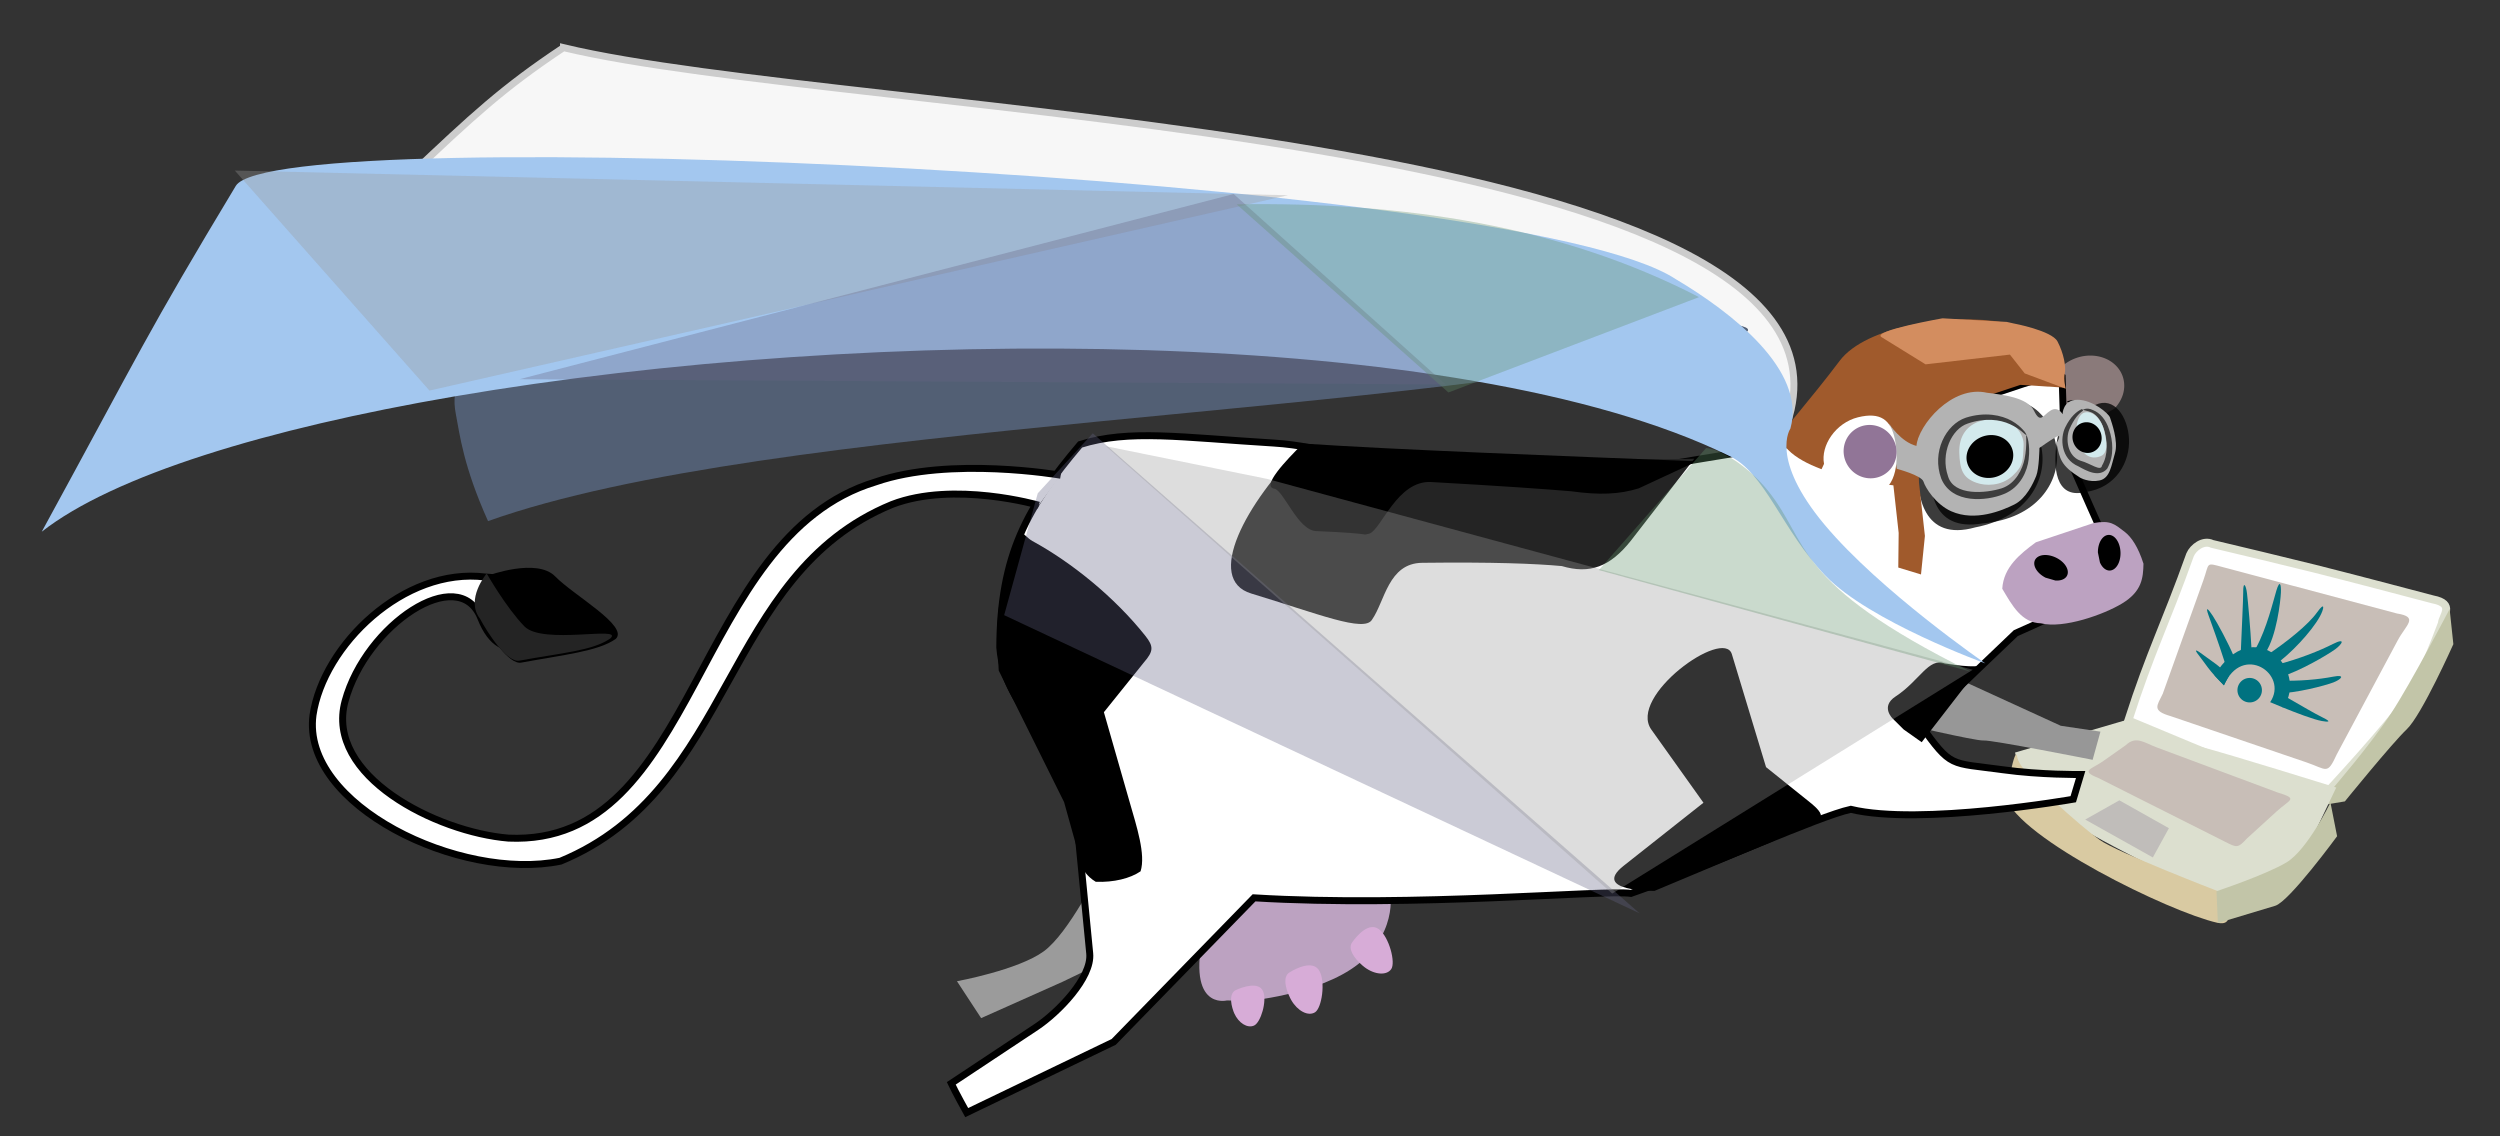 <?xml version="1.0" encoding="UTF-8" standalone="no"?>
<!-- Created with Inkscape (http://www.inkscape.org/) -->

<svg
   xmlns:dc="http://purl.org/dc/elements/1.1/"
   xmlns:cc="http://creativecommons.org/ns#"
   xmlns:rdf="http://www.w3.org/1999/02/22-rdf-syntax-ns#"
   xmlns:svg="http://www.w3.org/2000/svg"
   xmlns="http://www.w3.org/2000/svg"
   xmlns:sodipodi="http://sodipodi.sourceforge.net/DTD/sodipodi-0.dtd"
   xmlns:inkscape="http://www.inkscape.org/namespaces/inkscape"
   width="220"
   height="100"
   viewBox="0 0 58.208 26.458"
   version="1.1"
   id="svg13625"
   inkscape:version="0.92.1 r15371"
   sodipodi:docname="vaca4.svg">
  <rect x="0" y="0" width="58.208" height="26.458" fill="#333333" stroke="none"/>
  <defs
     id="defs13619">
    <clipPath
       clipPathUnits="userSpaceOnUse"
       id="clipPath9406-5-9-1-5-3-8-6-4">
      <rect
         style="opacity:0.733;fill:#ffdd55;fill-opacity:1;stroke:none;stroke-width:0.5;stroke-miterlimit:4;stroke-dasharray:none;stroke-opacity:1"
         id="rect9408-2-0-59-4-6-7-1-03"
         width="477.414"
         height="539.932"
         x="573.776"
         y="244.16" />
    </clipPath>
    <clipPath
       clipPathUnits="userSpaceOnUse"
       id="clipPath9406-5-9-1-5-3-8-6-1-2-4-4-7">
      <rect
         style="opacity:0.733;fill:#ffdd55;fill-opacity:1;stroke:none;stroke-width:0.5;stroke-miterlimit:4;stroke-dasharray:none;stroke-opacity:1"
         id="rect9408-2-0-59-4-6-7-1-0-9-4-9-5"
         width="477.414"
         height="539.932"
         x="573.776"
         y="244.16" />
    </clipPath>
    <inkscape:path-effect
       effect="skeletal"
       id="path-effect11088-4-9-8-1-6-5-2-4-9-4"
       is_visible="true"
       pattern="m 305.888,1474.696 c 0,-2.76 2.24,-5 5,-5 2.76,0 5,2.24 5,5 0,2.76 -2.24,5 -5,5 -2.76,0 -5,-2.24 -5,-5 z"
       copytype="single_stretched"
       prop_scale="0.017"
       scale_y_rel="false"
       spacing="0"
       normal_offset="0"
       tang_offset="0"
       prop_units="false"
       vertical_pattern="false"
       fuse_tolerance="0" />
    <inkscape:path-effect
       effect="skeletal"
       id="path-effect11096-1-0-9-9-5-6-6-1-3-5"
       is_visible="true"
       pattern="m 305.888,1474.696 c 0,-2.76 2.24,-5 5,-5 2.76,0 5,2.24 5,5 0,2.76 -2.24,5 -5,5 -2.76,0 -5,-2.24 -5,-5 z"
       copytype="single_stretched"
       prop_scale="0.014"
       scale_y_rel="false"
       spacing="0"
       normal_offset="0"
       tang_offset="0"
       prop_units="false"
       vertical_pattern="false"
       fuse_tolerance="0" />
  </defs>
  <sodipodi:namedview
     id="base"
     pagecolor="#ffffff"
     bordercolor="#666666"
     borderopacity="1.0"
     inkscape:pageopacity="0.0"
     inkscape:pageshadow="2"
     inkscape:zoom="2.7599398"
     inkscape:cx="108.57143"
     inkscape:cy="45.714286"
     inkscape:document-units="mm"
     inkscape:current-layer="layer1"
     showgrid="false"
     units="px"
     inkscape:window-width="1918"
     inkscape:window-height="1023"
     inkscape:window-x="0"
     inkscape:window-y="26"
     inkscape:window-maximized="1" />
  <g
     inkscape:label="Capa 1"
     inkscape:groupmode="layer"
     id="layer1"
     transform="translate(0,-270.542)">
    <g
       transform="translate(26.269,477.204)"
       id="g12777"
       inkscape:export-xdpi="94"
       inkscape:export-ydpi="94">
      <g
         transform="translate(198.377,-179.14)"
         id="g5181">
        <path
           style="fill:#ffffff;fill-opacity:1;stroke:#dcdfcf;stroke-width:0.186;stroke-miterlimit:4;stroke-dasharray:none;stroke-opacity:1"
           d="m -167.79,-13.009 c -0.189,0.507 -0.511,1.31 -0.792,1.732 -0.432,0.646 -1.894,2.216 -1.894,2.216 l -1.971,-0.584 -2.645,-1.103 c 0.517,-1.609 0.865,-2.25 1.438,-3.857 0.072,-0.17 0.312,-0.352 0.514,-0.253 0.593,0.141 1.717,0.409 2.372,0.573 0.774,0.194 2.114,0.547 2.765,0.719 0.534,0.102 0.223,0.389 0.212,0.556 z"
           id="path9212-8-8-0-0-0-7-8-0-3"
           inkscape:connector-curvature="0"
           sodipodi:nodetypes="cscccccscc" />
        <path
           style="fill:#c2c5a8;fill-rule:evenodd;stroke:none;stroke-width:0.086"
           d="m -167.611,-13.343 0.087,0.819 c 0,0 -0.735,1.649 -1.084,1.981 -0.349,0.332 -1.442,1.68 -1.442,1.68 l -0.9,0.149 -0.174,-0.653 0.81,0.181 c 0,0 0.859,-0.994 1.334,-1.717 0.475,-0.723 1.369,-2.439 1.369,-2.439 z"
           id="path9224-1-34-0-1-3-4-9-8-7"
           inkscape:connector-curvature="0"
           sodipodi:nodetypes="ccsccccsc" />
        <path
           style="fill:#dcdfcf;fill-opacity:1;fill-rule:evenodd;stroke:none;stroke-width:0.086"
           d="m -170.251,-9.186 c 0,0 -2.531,-0.788 -3.144,-0.946 -0.614,-0.158 -1.663,-0.65 -1.663,-0.65 l -2.672,0.782 c 0,0 0.199,0.932 1.368,1.661 0.969,0.604 3.343,1.732 3.343,1.732 l 1.986,-0.938 z"
           id="path9208-6-39-2-3-4-9-2-1-8"
           inkscape:connector-curvature="0"
           sodipodi:nodetypes="csccsccc" />
        <path
           style="fill:#d9caa2;fill-opacity:1;fill-rule:evenodd;stroke:none;stroke-width:0.086"
           d="m -173.014,-6.776 c 0,0 -2.34,-0.902 -2.743,-1.189 -0.404,-0.287 -1.869,-1.551 -1.919,-1.923 -0.049,-0.372 -0.27,0.926 -0.27,0.926 0.298,0.956 3.807,2.671 4.922,2.924 0.44,0.1 0.258,-0.421 0.01,-0.738 z"
           id="path9200-1-5-4-3-0-9-8-9-8"
           inkscape:connector-curvature="0"
           sodipodi:nodetypes="csccsc" />
        <path
           style="fill:#c2c5a8;fill-opacity:1;fill-rule:evenodd;stroke:none;stroke-width:0.086"
           d="m -170.386,-8.839 0.155,0.787 c 0,0 -1.113,1.521 -1.44,1.619 l -1.336,0.402 -0.032,-0.741 c 0,0 1.136,-0.377 1.627,-0.669 0.491,-0.292 1.026,-1.397 1.026,-1.397 z"
           id="path9196-8-9-4-8-4-0-8-9-6"
           inkscape:connector-curvature="0"
           sodipodi:nodetypes="ccsccsc" />
        <path
           style="fill:#c8beb7;fill-opacity:1;stroke:none;stroke-width:0.086"
           d="m -174.292,-11.364 0.946,-2.643 c 0.148,-0.415 0.044,-0.421 0.451,-0.312 l 4.058,1.081 c 0.514,0.082 0.214,0.259 0.018,0.625 l -1.419,2.654 c -0.226,0.49 -0.223,0.352 -0.708,0.187 l -3.16,-1.076 c -0.44,-0.128 -0.322,-0.236 -0.187,-0.516 z"
           id="path5745-5-6-2-3-0-9-8-7-0"
           inkscape:connector-curvature="0"
           sodipodi:nodetypes="ccccccccc" />
        <g
           transform="matrix(0.773,0.027,-0.027,0.773,-173.517,-14.245)"
           style="fill:#007280;fill-opacity:1;fill-rule:evenodd"
           id="g9577-36-7-2-17-6-9-6-8-4">
          <path
             sodipodi:nodetypes="ccccc"
             style="fill:#007280;fill-opacity:1"
             inkscape:connector-curvature="0"
             d="M 0.671,3.147 0.963,3.437 C 1.464,2.129 2.914,3.023 2.371,3.891 L 2.767,4.04 C 3.532,2.853 1.74,1.209 0.671,3.147 Z"
             class="fil0"
             id="_121731384-65-1-9-9-2-0-8-2-6" />
          <path
             sodipodi:nodetypes="zsccz"
             style="fill:#007280;fill-opacity:1"
             inkscape:connector-curvature="0"
             d="M 0.178,2.559 C -0.013,2.337 0.117,2.402 0.316,2.544 0.514,2.687 0.814,2.843 1.102,3.146 L 0.96,3.427 C 0.5,3.016 0.368,2.78 0.178,2.559 Z"
             class="fil0"
             id="_121328256-8-71-6-3-2-3-3-5-7" />
          <path
             sodipodi:open="true"
             sodipodi:end="6.1852847"
             sodipodi:start="6.2071318"
             transform="matrix(0.138,0,0,0.138,0.199,1.792)"
             d="m 13.845,12.551 a 2.669,2.669 0 0 1 -2.444,2.863 2.669,2.669 0 0 1 -2.877,-2.429 2.669,2.669 0 0 1 2.413,-2.89 2.669,2.669 0 0 1 2.903,2.397"
             sodipodi:ry="2.6694496"
             sodipodi:rx="2.6694496"
             sodipodi:cy="12.753372"
             sodipodi:cx="11.182829"
             id="path3582-1-6-8-8-7-4-8-3-6"
             style="fill:#007280;fill-opacity:1;stroke:none"
             sodipodi:type="arc" />
          <path
             sodipodi:nodetypes="zsccz"
             style="fill:#007280;fill-opacity:1;fill-rule:evenodd"
             inkscape:connector-curvature="0"
             d="M 0.425,1.342 C 0.309,1.052 0.41,1.151 0.553,1.353 0.696,1.555 1.053,2.161 1.236,2.564 L 0.967,2.75 C 0.748,2.142 0.541,1.632 0.425,1.342 Z"
             class="fil0"
             id="_121328256-7-5-4-3-2-2-8-3-4-0" />
          <path
             sodipodi:nodetypes="zsccz"
             style="fill:#007280;fill-opacity:1;fill-rule:evenodd"
             inkscape:connector-curvature="0"
             d="M 1.443,0.582 C 1.434,0.27 1.521,0.393 1.559,0.637 1.601,0.904 1.705,1.741 1.751,2.282 l -0.316,0.083 c 0.003,-0.647 0.018,-1.47 0.009,-1.782 z"
             class="fil0"
             id="_121328256-7-9-8-05-1-8-7-2-3-9-9" />
          <path
             sodipodi:nodetypes="zsccz"
             style="fill:#007280;fill-opacity:1;fill-rule:evenodd"
             inkscape:connector-curvature="0"
             d="M 2.442,0.522 C 2.529,0.198 2.581,0.32 2.579,0.583 2.577,0.847 2.493,1.898 2.18,2.401 L 1.887,2.278 c 0.308,-0.614 0.469,-1.432 0.555,-1.756 z"
             class="fil0"
             id="_121328256-7-4-7-9-9-0-51-7-3-0-7" />
          <path
             sodipodi:nodetypes="zsccz"
             style="fill:#007280;fill-opacity:1;fill-rule:evenodd"
             inkscape:connector-curvature="0"
             d="M 3.684,1.145 C 3.931,0.772 3.895,1.029 3.775,1.264 3.537,1.732 2.926,2.428 2.467,2.771 L 2.24,2.469 C 2.812,2.058 3.437,1.519 3.684,1.145 Z"
             class="fil0"
             id="_121328256-7-4-9-9-9-4-3-9-9-8-2-5" />
          <path
             sodipodi:nodetypes="zsccz"
             style="fill:#007280;fill-opacity:1;fill-rule:evenodd"
             inkscape:connector-curvature="0"
             d="m 4.227,3.06 c 0.409,-0.094 0.252,0.075 0.024,0.171 C 4.006,3.334 3.127,3.601 2.572,3.617 l 0.006,-0.383 c 0.653,-5.32e-4 1.239,-0.08 1.649,-0.174 z"
             class="fil0"
             id="_121328256-7-4-9-1-9-7-4-0-00-0-0-0-9" />
          <path
             sodipodi:nodetypes="zsccz"
             style="fill:#007280;fill-opacity:1;fill-rule:evenodd"
             inkscape:connector-curvature="0"
             d="M 3.97,4.298 C 4.263,4.43 4.132,4.429 3.949,4.404 3.704,4.371 3.154,4.182 2.753,4.035 L 2.859,3.725 C 3.416,4.017 3.677,4.165 3.97,4.298 Z"
             class="fil0"
             id="_121328256-9-5-90-3-1-6-6-4-1-7" />
          <path
             inkscape:transform-center-x="-0.069049672"
             inkscape:transform-center-y="0.95298244"
             sodipodi:nodetypes="zsccz"
             style="fill:#007280;fill-opacity:1;fill-rule:evenodd"
             inkscape:connector-curvature="0"
             d="M 4.196,2.076 C 4.591,1.86 4.478,2.07 4.271,2.232 4.048,2.407 3.22,2.935 2.652,3.122 L 2.548,2.753 C 3.221,2.55 3.802,2.293 4.196,2.076 Z"
             class="fil0"
             id="_121328256-7-4-9-1-7-5-7-8-8-2-6-7-9-8" />
        </g>
        <path
           style="fill:#c8beb7;fill-opacity:1;stroke:none;stroke-width:0.086"
           d="m -175.668,-9.808 0.517,-0.364 c 0.237,-0.228 0.436,-0.054 0.715,0.05 l 2.816,1.05 c 0.496,0.152 0.298,0.153 -0.021,0.444 l -0.692,0.631 c -0.21,0.23 -0.239,0.208 -0.499,0.077 l -2.966,-1.492 c -0.427,-0.169 -0.148,-0.199 0.131,-0.395 z"
           id="path5747-9-3-1-8-0-8-6-6-5"
           inkscape:connector-curvature="0"
           sodipodi:nodetypes="ccccccccc" />
        <path
           style="fill:#c0bdba;fill-opacity:1;stroke:none;stroke-width:0.086"
           d="m -176.096,-8.44 0.795,-0.448 1.154,0.649 -0.374,0.681 z"
           id="path5747-0-7-9-8-0-24-5-8-2-3"
           inkscape:connector-curvature="0"
           sodipodi:nodetypes="ccccc" />
        <g
           id="g6434-0-6-7-9-0-9-1-3"
           transform="matrix(0.086,0.007,-0.007,0.086,-324.592,-84.947)">
          <path
             inkscape:connector-curvature="0"
             style="fill:#bca2c1;fill-opacity:1;fill-rule:evenodd;stroke:none"
             id="path4273-3-6-2-6-7-9-9-0-2-8"
             d="m 1598.532,770.621 c -0.14,4.318 2.826,6.143 2.826,6.143 0,0 4.149,9.788 -4.544,20.167 -8.693,10.38 -29.994,14.156 -29.994,14.156 l -6.5,0.51 c 0,0 -11.48,3.871 -7.263,-20.406 4.217,-24.277 26.728,-28.957 26.728,-28.957" />
          <path
             inkscape:connector-curvature="0"
             style="fill:#d7acd7;fill-opacity:1;stroke:none"
             id="path4019-91-4-4-6-9-7-6-0-3"
             d="m 1596.66,799.611 c 2.9,1.847 6.139,1.823 7.235,-0.054 1.095,-1.877 -1.272,-8.604 -4.172,-10.452 -2.9,-1.847 -5.853,2.285 -6.949,4.162 -1.021,1.75 0.796,4.122 3.388,6.005" />
          <path
             inkscape:connector-curvature="0"
             style="fill:#d7acd7;fill-opacity:1;stroke:none"
             id="path4019-9-4-3-4-0-5-6-8-7-7"
             d="m 1577.667,810.052 c 1.944,2.836 4.933,4.084 6.677,2.787 1.744,-1.297 2.203,-8.414 0.26,-11.251 -1.944,-2.836 -6.281,-0.193 -8.024,1.104 -1.625,1.209 -0.884,4.104 0.763,6.853" />
          <path
             inkscape:connector-curvature="0"
             style="fill:#d7acd7;fill-opacity:1;stroke:none"
             id="path4019-9-8-9-4-2-4-0-0-7-3-9"
             d="m 1562.633,814.864 c 1.38,2.542 3.893,3.828 5.612,2.873 1.72,-0.955 3.024,-6.914 1.644,-9.456 -1.38,-2.542 -5.584,-0.657 -7.304,0.298 -1.603,0.89 -1.304,3.387 -0.179,5.832" />
        </g>
        <path
           inkscape:connector-curvature="0"
           style="fill:#9b9b9b;fill-opacity:1;fill-rule:evenodd;stroke:none;stroke-width:0.062"
           id="path4310-7-0-41-0-33-3-8-9-1-3"
           d="m -198.981,-7.311 c -0.087,0.068 -0.77,1.506 -1.365,1.94 -0.595,0.434 -2.019,0.695 -2.019,0.695 l 0.563,0.859 1.9,-0.848 2.118,-1.018 z" />
        <path
           inkscape:connector-curvature="0"
           style="fill:#979797;fill-opacity:1;fill-rule:evenodd;stroke:none;stroke-width:0.062"
           id="path4408-6-5-1-9-7-0-0-1-7"
           d="m -178.93,-11.661 2.265,1.037 0.924,0.137 -0.182,0.656 c 0,0 -2.346,-0.465 -2.536,-0.45 -0.189,0.015 -1.988,-0.411 -1.988,-0.411 l -0.378,-2.117" />
        <path
           inkscape:connector-curvature="0"
           style="fill:#8a7a7a;fill-opacity:1;stroke:none;stroke-width:0.062"
           id="path3979-8-4-0-7-6-7-0-9-3-9-8"
           d="m -175.418,-18.006 a 0.753,0.871 72.494 1 0 -0.432,0.254" />
        <path
           inkscape:connector-curvature="0"
           style="display:inline;fill:#ffffff;fill-opacity:1;fill-rule:evenodd;stroke:#000000;stroke-width:0.162;stroke-miterlimit:4;stroke-dasharray:none"
           id="path4095-8-8-7-8-5-4-9-3-0-7"
           d="m -176.634,-18.757 c -0.207,-0.183 -2.289,0.734 -3.919,1.119 -1.63,0.385 -5.534,0.926 -6.592,1.181 -3.177,0.955 -5.6,-0.613 -7.838,-0.749 -2.157,-0.131 -3.38,-0.326 -4.514,0.033 -1.23,1.452 -1.863,2.574 -1.871,4.725 0.13,1.638 1.595,1.995 1.804,4.144 l 0.29,2.982 c 0.055,0.563 -0.74,1.378 -1.243,1.711 l -1.981,1.313 c 0.083,0.182 0.36,0.681 0.36,0.681 l 3.422,-1.646 3.268,-3.355 c 3.723,0.227 8.174,-0.194 8.776,-0.103 1.901,-0.662 4.362,-1.794 5.118,-1.958 1.616,0.39 5.18,-0.235 5.18,-0.235 l 0.172,-0.575 c 0,0 -0.932,0.01 -1.801,-0.11 -1.264,-0.174 -1.194,-0.03 -1.933,-1.052 0.852,-0.821 2.223,-2.129 2.223,-2.129 0,0 2.622,-1.141 2.458,-1.39 -0.164,-0.249 -1.327,-2.932 -1.327,-2.932 z"
           sodipodi:nodetypes="czcsccsssccccccccsccccc" />
        <path
           inkscape:connector-curvature="0"
           style="opacity:0.763;fill:#000000;fill-opacity:1;stroke:none;stroke-width:0.062"
           id="path3119-3-0-9-8-2-4-9-4-3-5-4"
           d="m -175.076,-17.3 c -0.025,-0.523 -0.349,-0.998 -0.782,-0.795 -0.42,0.197 -0.814,0.227 -0.906,0.898 -0.069,0.5 -0.055,1.305 0.668,1.132 0.729,-0.097 1.045,-0.713 1.02,-1.235 z" />
        <path
           style="fill:#f7f7f7;fill-opacity:1;fill-rule:evenodd;stroke:#cccccc;stroke-width:0.162;stroke-miterlimit:4;stroke-dasharray:none;stroke-opacity:1"
           d="m -211.526,-26.413 c 6.694,1.613 30.402,1.871 28.545,8.58 -1.249,-1.271 -0.389,-1.33 -3.599,-2.779 -3.237,-1.461 -7.302,-1.9 -11.157,-1.619 -3.357,0.245 -12.442,3.122 -17.387,-1.184 1.481,-1.404 2.193,-2.065 3.598,-2.998 z"
           id="path4245-8-9-8-3-7-4-8-7-6-1"
           inkscape:connector-curvature="0"
           sodipodi:nodetypes="ccsscc" />
        <path
           d="m -185.197,-16.841 -1.473,1.903 c -0.49,0.617 -0.961,0.789 -1.612,0.596 -0.614,-0.057 -1.616,-0.096 -3.252,-0.076 -0.791,0.01 -0.866,0.895 -1.167,1.324 -0.178,0.305 -1.255,-0.137 -2.812,-0.609 -1.083,-0.328 -0.14,-2.103 1.221,-3.451 2.174,0.056 5.751,0.377 9.095,0.313 z"
           id="path3201-7-2-7-8-8-7-3-7-9"
           style="fill:#242424;fill-opacity:1;fill-rule:evenodd;stroke:none;stroke-width:0.062"
           inkscape:connector-curvature="0"
           sodipodi:nodetypes="cccscscc" />
        <path
           d="m -200.874,-15.124 c 0.102,0.048 0.159,0.141 0.264,0.198 0.913,0.497 1.914,1.306 2.631,2.208 0.199,0.25 0.189,0.361 -0.031,0.616 l -0.934,1.162 0.599,2.09 c 0.164,0.573 0.379,1.224 0.255,1.615 -0.243,0.166 -0.622,0.26 -1.043,0.244 -0.218,-0.128 -0.309,-0.318 -0.309,-0.318 l -0.429,-1.538 -1.522,-3.063 c -0.094,-1.731 0.027,-1.707 0.519,-3.215 z"
           id="path3207-2-7-5-9-9-2-2-7-0"
           style="fill:#000000;fill-rule:evenodd;stroke:none;stroke-width:0.062"
           inkscape:connector-curvature="0"
           sodipodi:nodetypes="cscccscccccc" />
        <path
           d="m -178.523,-12.026 c 0,0 -0.164,0.063 -0.845,-0.049 -0.374,-0.143 -0.583,0.403 -1.143,0.769 -0.361,0.236 -0.067,0.515 -0.067,0.515 l 0.255,0.253 0.42,0.297 z"
           id="path3213-8-62-5-2-0-4-6-4-9"
           style="fill:#000000;fill-rule:evenodd;stroke:none;stroke-width:0.062"
           inkscape:connector-curvature="0"
           sodipodi:nodetypes="ccscccc" />
        <path
           inkscape:connector-curvature="0"
           style="opacity:0.763;fill:#000000;fill-opacity:1;stroke:none;stroke-width:0.062"
           id="path3119-3-0-1-9-8-0-8-5-0-8"
           d="m -176.753,-17.007 c -0.058,-0.72 -0.631,-1.383 -1.371,-1.116 -0.719,0.259 -1.397,0.289 -1.537,1.209 -0.104,0.686 -0.058,1.794 1.184,1.577 1.255,-0.112 1.782,-0.95 1.723,-1.67 z" />
        <path
           inkscape:connector-curvature="0"
           style="fill:#ffffff;fill-opacity:1;stroke:none;stroke-width:0.062"
           id="path3121-3-74-5-9-2-8-1-2-6-8"
           d="m -177.537,-16.2 a 0.872,0.897 78.314 1 0 -0.588,0.241" />
        <path
           style="fill:#ffffff;fill-rule:evenodd;stroke:#000000;stroke-width:0.162;stroke-miterlimit:4;stroke-dasharray:none"
           d="m -199.949,-16.457 c 0,0 -2.575,-0.448 -4.312,0.156 -4.29,1.299 -4.101,8.491 -8.547,8.293 -1.666,-0.137 -4.28,-1.445 -3.803,-3.191 0.486,-1.78 2.648,-3.223 3.159,-1.937 0.511,1.286 1.363,0.352 1.962,0.61 0.599,0.258 0.651,-0.955 -0.337,-1.251 -0.988,-0.296 -1.516,-0.31 -1.516,-0.31 -1.907,-0.239 -3.776,1.598 -4.015,3.214 -0.279,2.1 3.429,3.88 5.762,3.402 4.07,-1.678 3.747,-6.675 7.721,-8.306 1.438,-0.554 3.416,0.018 3.416,0.018"
           id="path13440-2-0-3-0-3-2-4-6-4-5"
           inkscape:connector-curvature="0"
           sodipodi:nodetypes="cccssssccccc" />
        <path
           d="m -177.121,-13.008 c 0.524,0.127 1.455,-0.204 1.882,-0.462 0.471,-0.284 0.492,-0.605 0.5,-0.927 -0.123,-0.392 -0.285,-0.624 -0.431,-0.737 -0.244,-0.187 -0.334,-0.282 -0.735,-0.209 l -1.339,0.447 c -0.369,0.271 -0.754,0.58 -0.783,1.082 0.23,0.387 0.447,0.796 0.907,0.805 z"
           id="path3913-7-9-9-90-4-5-2-8-5-7-8"
           style="fill:#bca2c1;fill-opacity:1;fill-rule:evenodd;stroke:none;stroke-width:0.062"
           inkscape:connector-curvature="0"
           sodipodi:nodetypes="cscscccc" />
        <path
           inkscape:connector-curvature="0"
           style="fill:#000000;fill-opacity:1;stroke:none;stroke-width:0.062"
           id="path3985-6-1-6-3-2-5-0-8-4-4"
           d="m -176.792,-14.006 a 0.415,0.263 25.701 1 0 -0.227,-0.066" />
        <path
           inkscape:connector-curvature="0"
           style="fill:#000000;fill-opacity:1;stroke:none;stroke-width:0.062"
           id="path3985-1-5-8-5-9-8-6-6-7-8-3"
           d="m -175.753,-14.427 a 0.415,0.263 88.092 1 0 -0.047,-0.231" />
        <path
           d="m -194.123,-5.196 c 0,0 0,0 0,0 0,0 0,0 0,0 0,0 0,0 0,0 0,0 0,0 0,0 z"
           id="path4279-6-1-0-6-2-3-9-5-7"
           style="display:inline;fill:#000000;fill-rule:evenodd;stroke:none;stroke-width:0.062"
           inkscape:connector-curvature="0" />
        <path
           d="m -182.443,-8.791 -1.084,-0.87 -0.796,-2.63 c -0.189,-0.626 -2.428,0.98 -1.874,1.757 l 1.213,1.702 -1.858,1.468 c -0.766,0.605 0.72,0.584 0.72,0.584 l 2.663,-1.116 0.841,-0.406 c 0.112,-0.125 0.65,-0.086 0.175,-0.488 z"
           id="path3469-1-2-3-4-5-1-4-1-6-6-8-1"
           style="display:inline;fill:#000000;fill-rule:evenodd;stroke:none;stroke-width:0.062"
           inkscape:connector-curvature="0"
           sodipodi:nodetypes="ccsscscccc" />
        <path
           inkscape:connector-curvature="0"
           style="fill:#000000;fill-rule:evenodd;stroke:none;stroke-width:0.062"
           id="path4261-6-8-8-8-7-2-2-8-2-3"
           d="m -176.763,-17.906 c 0.005,0.014 0.064,0.004 0.165,0.004 0.051,1.38e-4 0.112,0.004 0.18,0.016 0.069,0.013 0.144,0.037 0.22,0.077 0,0 0,0 0,0 0.07,0.037 0.14,0.089 0.202,0.156 0.062,0.067 0.116,0.15 0.15,0.244 0,0 0,0 0,0 0.061,0.164 0.062,0.37 -0.02,0.548 -0.016,0.053 -0.038,0.104 -0.066,0.151 -0.067,0.114 -0.163,0.202 -0.267,0.253 0,0 0,0 0,0 -0.135,-0.421 -0.261,-0.786 -0.362,-1.045 -0.102,-0.259 -0.179,-0.413 -0.203,-0.405 -0.024,0.008 0.013,0.179 0.102,0.46 0.089,0.282 0.231,0.675 0.401,1.121 0,0 0,0 0,0 0.17,-0.048 0.33,-0.142 0.455,-0.273 0.052,-0.054 0.097,-0.114 0.132,-0.176 0.105,-0.237 0.095,-0.499 0.007,-0.706 0,0 0,0 0,0 -0.05,-0.119 -0.124,-0.218 -0.206,-0.296 -0.083,-0.078 -0.174,-0.133 -0.263,-0.17 0,0 0,0 0,0 -0.096,-0.039 -0.189,-0.055 -0.269,-0.058 -0.081,-0.003 -0.149,0.006 -0.204,0.019 -0.109,0.026 -0.159,0.064 -0.154,0.078 z" />
        <path
           inkscape:connector-curvature="0"
           style="fill:#c1c1c1;fill-opacity:1;stroke:none;stroke-width:0.062"
           id="path4421-9-37-2-3-9-0-1-5-7-6-8"
           d="m -175.662,-17.549 c 0.19,-0.194 0.038,-0.343 -0.165,-0.496 -0.203,-0.153 -0.522,-0.12 -0.711,0.074 -0.19,0.194 -0.266,0.449 -0.063,0.602 0.123,0.093 0.382,0.147 0.546,0.101" />
        <path
           inkscape:connector-curvature="0"
           style="fill:#000000;fill-rule:evenodd;stroke:none;stroke-width:0.062"
           id="path4423-2-4-8-2-8-1-66-4-6-0-0-0"
           d="m -176.519,-18.167 c 0.002,0.015 0.072,0.015 0.176,0.037 0.105,0.022 0.246,0.071 0.369,0.172 0.006,0.005 0.012,0.01 0.018,0.015 0.115,0.101 0.185,0.226 0.224,0.321 0.039,0.095 0.052,0.16 0.067,0.159 0.014,-9.69e-4 0.027,-0.07 0.004,-0.181 -0.024,-0.11 -0.092,-0.261 -0.225,-0.379 -0.007,-0.006 -0.013,-0.012 -0.02,-0.017 -0.071,-0.058 -0.149,-0.099 -0.223,-0.125 -0.074,-0.026 -0.145,-0.037 -0.204,-0.039 -0.118,-0.004 -0.187,0.023 -0.185,0.038 z" />
        <path
           inkscape:connector-curvature="0"
           style="opacity:0.763;fill:#000000;fill-opacity:1;stroke:none;stroke-width:0.062"
           id="path3119-3-9-5-49-8-8-1-9-8-6-9"
           d="m -177.111,-17.08 c -0.131,-0.71 -0.768,-1.312 -1.477,-0.971 -0.689,0.33 -1.361,0.43 -1.406,1.359 -0.034,0.693 0.124,1.79 1.338,1.449 1.237,-0.239 1.676,-1.126 1.545,-1.836 z" />
        <path
           inkscape:connector-curvature="0"
           style="fill:#ffffff;fill-opacity:1;stroke:none;stroke-width:0.062"
           id="path3121-3-4-8-0-7-9-1-6-6-6-7"
           d="m -177.567,-16.273 a 0.872,0.897 72.494 1 0 -0.56,0.3" />
        <path
           inkscape:connector-curvature="0"
           style="fill:#000000;fill-opacity:1;stroke:none;stroke-width:0.062"
           id="path3123-67-3-96-9-7-1-3-7-2-4-9"
           d="m -178.046,-16.324 a 0.244,0.25 72.494 1 0 -0.021,0.012" />
        <g
           style="display:inline"
           id="g4430-4-7-3-3-6-6-4-6-9"
           transform="matrix(-0.101,0.032,0.028,0.089,-163.704,-44.738)">
          <path
             inkscape:connector-curvature="0"
             style="fill:#c1c1c1;fill-opacity:1;stroke:none"
             id="path4421-8-9-9-3-2-3-4-7-2-3"
             transform="translate(-0.717,-0.179)"
             d="m 204.522,237.888 c -3.707,-1.769 -2.167,-4.359 0.122,-7.223 2.289,-2.864 7.149,-3.752 10.856,-1.984 3.707,1.769 6.021,4.807 3.732,7.671 -1.385,1.733 -4.964,3.534 -7.598,3.606" />
          <path
             inkscape:connector-curvature="0"
             style="fill:#000000;fill-rule:evenodd;stroke:none"
             id="path4423-6-5-0-1-0-8-7-9-8-2"
             d="m 202.213,236.556 c 0.088,-0.107 0.944,0.518 2.459,1.185 0.758,0.334 1.685,0.669 2.744,0.903 1.059,0.234 2.249,0.365 3.491,0.308 0.137,-0.006 0.274,-0.015 0.409,-0.025 2.384,-0.186 4.43,-1.05 5.8,-1.831 1.37,-0.782 2.123,-1.441 2.218,-1.346 0.047,0.048 -0.08,0.273 -0.384,0.621 -0.303,0.348 -0.786,0.816 -1.458,1.305 -0.672,0.49 -1.536,1 -2.569,1.413 -1.033,0.413 -2.234,0.726 -3.527,0.834 -0.147,0.012 -0.295,0.022 -0.444,0.028 -1.347,0.061 -2.632,-0.11 -3.756,-0.411 -1.124,-0.302 -2.086,-0.732 -2.844,-1.168 -0.758,-0.436 -1.314,-0.874 -1.67,-1.206 -0.355,-0.332 -0.513,-0.556 -0.469,-0.609 z" />
        </g>
        <path
           style="fill:#a05a2c;fill-rule:evenodd;stroke:none;stroke-width:0.062"
           d="m -176.613,-18.499 c 0.072,-0.485 -0.177,-1.291 -1.384,-1.515 -1.204,-0.224 -3.203,0.078 -3.815,0.892 -0.663,0.883 -1.406,1.711 -1.388,1.772 0.262,0.887 2.638,1.128 2.638,1.128 l 0.123,1.108 -0.009,0.806 0.529,0.161 0.091,-0.896 -0.138,-1.243 -0.024,-1 0.435,-0.626 1.95,-0.649 z"
           id="path11106-2-4-7-3-3-6-4-3-9-4"
           inkscape:connector-curvature="0"
           sodipodi:nodetypes="cssscccccccccc" />
        <path
           style="fill:#d38d5f;fill-opacity:1;stroke:none;stroke-width:0.062"
           d="m -177.766,-19.992 c 0,0 0.891,0.166 1.025,0.42 0.144,0.275 0.201,0.583 0.17,0.74 -0.03,0.156 0.021,0.36 0.021,0.36 l -0.954,-0.356 -0.345,-0.438 -1.964,0.227 -1.026,-0.634 c -0.238,-0.147 1.421,-0.438 1.421,-0.438 l 1.496,0.084 z"
           id="path11928-8-4-5-74-6-4-9-6-3"
           inkscape:connector-curvature="0"
           sodipodi:nodetypes="cssccccsccc" />
        <path
           style="fill:#b3b3b3;fill-rule:evenodd;stroke:none;stroke-width:0.062"
           d="m -176.763,-17.207 c 0,0 0.147,-0.231 -0.012,-0.141 -0.158,0.09 -0.386,0.255 -0.386,0.255 0,0 -0.008,0.483 -0.075,0.65 -0.067,0.168 -0.233,0.53 -0.51,0.667 -0.276,0.137 -0.912,0.408 -1.471,0.157 -0.361,-0.162 -0.599,-0.545 -0.644,-0.69 -0.046,-0.146 -0.621,-0.298 -0.621,-0.298 l -0.176,-1.045 c 0,0 0.272,0.424 0.633,0.512 0.038,-0.474 0.822,-1.425 1.645,-1.237 0.333,0.042 0.94,0.104 1.091,0.416 0.152,0.312 0.207,0.108 0.386,-0.002 0.179,-0.11 0.28,0.085 0.28,0.085 0,0 0.001,-0.334 0.347,-0.336 0.346,-0.002 0.727,0.317 0.758,0.415 0.031,0.097 0.2,0.55 0.115,0.83 -0.085,0.28 -0.11,0.581 -0.36,0.634 -0.25,0.052 -0.452,-0.066 -0.452,-0.066 -0.451,-0.284 -0.471,-0.429 -0.549,-0.807 z"
           id="path11090-7-0-9-0-05-3-6-2-0-7"
           inkscape:connector-curvature="0"
           sodipodi:nodetypes="cscszssccccsscsssscc" />
        <path
           style="fill:#d3eaed;fill-opacity:1;fill-rule:evenodd;stroke:none;stroke-width:0.062"
           d="m -177.734,-17.6 c 0,0 0.22,0.191 0.204,0.456 -0.02,0.33 0.005,0.462 -0.259,0.702 -0.269,0.245 -0.632,0.236 -0.843,0.159 -0.316,-0.114 -0.383,-0.303 -0.395,-0.702 -0.012,-0.4 0.191,-0.64 0.495,-0.736 0.303,-0.096 0.624,-0.01 0.798,0.122 z"
           id="path11098-3-5-4-1-3-5-3-8-7-1"
           inkscape:connector-curvature="0"
           sodipodi:nodetypes="cssszsc" />
        <path
           style="fill:#3d3d3d;fill-opacity:1;fill-rule:evenodd;stroke:none;stroke-width:0.062"
           d="m -177.466,-17.392 c 0.008,-0.002 0.098,0.199 0.053,0.57 0,0 0,0 0,0 -0.029,0.25 -0.18,0.644 -0.577,0.803 -0.403,0.167 -1.207,0.237 -1.456,-0.356 -4.5e-4,-0.001 -8.9e-4,-0.002 -0.001,-0.003 -0.228,-0.616 0.105,-1.263 0.572,-1.419 0.445,-0.141 0.827,-0.062 1.069,0.074 0,0 0,0 0,0 0.122,0.069 0.207,0.147 0.259,0.205 0.06,0.059 0.082,0.112 0.082,0.122 -0.002,0.003 -0.002,0.003 -0.002,0.003 0,-2e-6 1.6e-4,2.84e-4 -0.003,9.79e-4 -0.006,-0.002 -0.054,-0.038 -0.111,-0.09 -0.059,-0.046 -0.147,-0.11 -0.265,-0.163 0,0 0,0 0,0 -0.233,-0.108 -0.578,-0.156 -0.984,-0.016 -0.377,0.122 -0.643,0.701 -0.46,1.227 2.4e-4,8.4e-4 4.8e-4,0.002 7.3e-4,0.003 0.136,0.46 0.876,0.397 1.25,0.278 0.331,-0.109 0.486,-0.459 0.532,-0.683 0,0 0,0 0,0 0.067,-0.34 0.024,-0.552 0.042,-0.555 z"
           id="path11086-0-6-9-5-2-9-3-0-2"
           inkscape:path-effect="#path-effect11088-4-9-8-1-6-5-2-4-9-4"
           inkscape:original-d="m -177.46604,-17.392434 c 0,0 0.20452,1.029012 -0.54815,1.306423 -0.75263,0.277398 -1.24656,-0.02023 -1.35433,-0.319625 -0.10777,-0.299412 -0.076,-1.127747 0.5162,-1.323018 0.9301,-0.3067 1.38628,0.33622 1.38628,0.33622 z"
           inkscape:connector-curvature="0"
           sodipodi:nodetypes="csssc" />
        <path
           style="fill:#3d3d3d;fill-opacity:1;fill-rule:evenodd;stroke:none;stroke-width:0.062"
           d="m -176.154,-17.981 c 0.002,0.012 0.077,-0.073 0.246,0.01 0.144,0.058 0.291,0.204 0.371,0.457 0.082,0.241 0.125,0.591 -0.045,0.901 -0.09,0.109 -0.21,0.124 -0.334,0.097 -0.126,-0.028 -0.252,-0.101 -0.338,-0.148 -0.413,-0.175 -0.429,-0.659 -0.308,-0.905 0.124,-0.256 0.272,-0.378 0.392,-0.431 m 0.015,0.018 c 1e-5,-1e-6 1e-5,-2e-6 1e-5,-1e-6 0,1e-6 0,3e-6 -1e-5,5e-6 m 0.008,0.022 c -0.105,0.073 -0.208,0.184 -0.318,0.435 -0.087,0.205 -0.057,0.623 0.261,0.73 0.117,0.031 0.23,0.095 0.331,0.137 0.093,0.039 0.156,0.048 0.169,-0.025 0.15,-0.253 0.119,-0.572 0.059,-0.799 -0.068,-0.234 -0.169,-0.366 -0.29,-0.432 -0.115,-0.051 -0.216,-0.057 -0.218,-0.069"
           id="path11094-9-2-3-4-3-6-0-1-2"
           inkscape:path-effect="#path-effect11096-1-0-9-9-5-6-6-1-3-5"
           inkscape:original-d="m -176.15628,-17.980563 c 0,0 0.39441,-0.07606 0.56431,0.483797 0.10814,0.356252 0.0681,0.638636 -0.052,0.849869 -0.12008,0.211251 -0.26865,0.0404 -0.58592,-0.0819 -0.31729,-0.122324 -0.44846,-0.461882 -0.28441,-0.81713 0.15253,-0.330224 0.35801,-0.434633 0.35801,-0.434633 z"
           inkscape:connector-curvature="0"
           sodipodi:nodetypes="csszsc" />
        <path
           style="fill:#d3eaed;fill-rule:evenodd;stroke:none;stroke-width:0.062"
           d="m -175.732,-16.903 c -0.259,0.11 -0.448,-0.073 -0.53,-0.296 -0.082,-0.223 -0.056,-0.695 0.18,-0.724 0.175,-0.021 0.359,0.159 0.425,0.42 0.066,0.261 0.102,0.525 -0.075,0.6 z"
           id="path11102-4-18-9-8-6-7-2-1-0-0"
           inkscape:connector-curvature="0"
           sodipodi:nodetypes="ssszs" />
        <path
           style="fill:#ffffff;fill-opacity:1;stroke:none;stroke-width:0.062"
           d="m -182.282,-16.497 c 0.093,0.433 0.775,0.609 1.302,0.478 0.527,-0.131 0.543,-0.856 0.45,-1.289 -0.093,-0.433 -0.329,-0.629 -0.857,-0.498 -0.519,0.129 -0.871,0.656 -0.79,1.085"
           id="path11819-9-12-6-0-2-3-7-1-2"
           inkscape:connector-curvature="0"
           sodipodi:nodetypes="csssc" />
        <path
           transform="matrix(-0.954,0.301,0.301,0.954,0,0)"
           sodipodi:type="arc"
           style="fill:#000000;fill-opacity:1;stroke:none;stroke-width:0.046"
           id="path11930-4-9-9-1-6-0-8-3-1"
           sodipodi:cx="164.90889"
           sodipodi:cy="-69.739212"
           sodipodi:rx="0.54857421"
           sodipodi:ry="0.49461603"
           d="m 165.456,-69.777 a 0.549,0.495 0 0 1 -0.502,0.531 0.549,0.495 0 0 1 -0.591,-0.45 0.549,0.495 0 0 1 0.496,-0.535 0.549,0.495 0 0 1 0.597,0.444"
           sodipodi:start="6.2071318"
           sodipodi:end="6.1852847"
           sodipodi:open="true" />
        <path
           sodipodi:type="arc"
           style="fill:#917597;fill-opacity:1;stroke:none;stroke-width:0.043"
           id="path13431-24-79-0-0-5-1-9-7-7"
           sodipodi:cx="140.24699"
           sodipodi:cy="-115.87178"
           sodipodi:rx="0.61280286"
           sodipodi:ry="0.6253041"
           d="m 140.858,-115.919 a 0.613,0.625 0 0 1 -0.561,0.671 0.613,0.625 0 0 1 -0.66,-0.569 0.613,0.625 0 0 1 0.554,-0.677 0.613,0.625 0 0 1 0.666,0.562"
           sodipodi:start="6.2071318"
           sodipodi:end="6.1852847"
           sodipodi:open="true"
           transform="matrix(-0.827,0.562,0.562,0.827,0,0)" />
        <path
           style="fill:#525f74;fill-opacity:1;fill-rule:evenodd;stroke:none;stroke-width:0.062"
           d="m -184.297,-19.66 c -7.241,1.86 -22.348,1.907 -28.986,4.271 -0.574,-1.277 -0.656,-2.005 -0.748,-2.482 -0.282,-1.465 1.28,-0.756 3.786,-1.032 3.278,-0.362 10.493,-1.887 12.573,-2.102 2.08,-0.215 6.979,0.446 8.053,0.706 1.074,0.26 7.189,0.094 5.321,0.639 z"
           id="path4249-1-5-2-5-9-6-6-1-7-5"
           inkscape:connector-curvature="0"
           sodipodi:nodetypes="ccsszsc" />
        <path
           style="fill:#000000;fill-rule:evenodd;stroke:none;stroke-width:0.062"
           d="m -213.272,-14.124 c 0,0 1.126,-0.415 1.552,0.022 0.426,0.438 1.722,1.157 1.411,1.455 -0.405,0.289 -1.204,0.369 -2.202,0.553 -0.287,0.053 -0.739,-0.645 -0.917,-0.978 -0.348,-0.448 0.157,-1.052 0.157,-1.052 z"
           id="path13444-4-4-9-7-8-6-5-2-1"
           inkscape:connector-curvature="0"
           sodipodi:nodetypes="cscscc" />
        <path
           style="fill:#a3c7ef;fill-opacity:1;fill-rule:evenodd;stroke:none;stroke-width:0.062"
           d="m -178.419,-12.075 c 0,0 -2.696,-0.977 -3.718,-2.036 -1.023,-1.059 -1.41,-2.429 -2.274,-2.809 -6.246,-3.039 -19.968,-3.035 -29.656,-1.372 -4.385,0.753 -7.943,1.846 -9.607,3.15 2.335,-4.278 2.415,-4.56 4.518,-8.052 0.927,-1.539 29.845,-0.257 33.528,2.172 1.291,0.768 3.047,2.114 2.668,3.479 0,0 -0.493,0.698 0.798,2.24 1.291,1.542 3.743,3.229 3.743,3.229 z"
           id="path4241-0-4-3-6-4-0-1-4-6-7"
           inkscape:connector-curvature="0"
           sodipodi:nodetypes="cscscsccsc" />
        <path
           transform="matrix(-0.954,0.301,0.301,0.954,0,0)"
           sodipodi:type="arc"
           style="fill:#000000;fill-opacity:1;stroke:none;stroke-width:0.031"
           id="path11930-5-4-2-8-5-2-8-9-4-4"
           sodipodi:cx="162.62016"
           sodipodi:cy="-69.478424"
           sodipodi:rx="0.3372483"
           sodipodi:ry="0.35972703"
           d="m 162.956,-69.506 a 0.337,0.36 0 0 1 -0.309,0.386 0.337,0.36 0 0 1 -0.363,-0.327 0.337,0.36 0 0 1 0.305,-0.389 0.337,0.36 0 0 1 0.367,0.323"
           sodipodi:start="6.2071318"
           sodipodi:end="6.1852847"
           sodipodi:open="true" />
        <path
           d="m -185.139,-16.781 -1.351,0.629 c -0.453,0.141 -0.914,0.16 -1.576,0.068 -0.618,-0.052 -1.622,-0.123 -3.257,-0.215 -0.791,-0.044 -1.16,1.1 -1.436,1.2 -0.236,0.053 0.209,0.003 -1.246,-0.058 -0.425,-0.018 -0.753,-0.952 -0.972,-0.987 -0.303,-0.049 0.256,-0.644 0.669,-1.051 2.178,0.145 5.813,0.282 9.169,0.414 z"
           id="path3201-9-0-1-0-5-2-5-2-5-1"
           style="fill:#000000;fill-opacity:1;fill-rule:evenodd;stroke:none;stroke-width:0.062"
           inkscape:connector-curvature="0"
           sodipodi:nodetypes="cccscsscc" />
        <path
           style="fill:#242424;fill-opacity:1;fill-rule:evenodd;stroke:none;stroke-width:0.062"
           d="m -213.314,-14.169 c 0,0 0.452,0.794 0.878,1.231 0.426,0.438 2.316,-0.02 2.005,0.277 -0.405,0.289 -1.125,0.337 -2.123,0.521 -0.287,0.053 -0.739,-0.645 -0.917,-0.978 -0.348,-0.448 0.157,-1.052 0.157,-1.052 z"
           id="path13444-4-6-6-6-4-3-4-5-2-7"
           inkscape:connector-curvature="0"
           sodipodi:nodetypes="cscscc" />
        <path
           style="opacity:0.335;fill:#636385;fill-opacity:1;stroke:none;stroke-width:0.121"
           d="m -186.472,-6.257 -14.794,-6.942 0.782,-2.837 1.281,-1.397 z"
           id="path4608-6-6-0-3-5-49-4-2-5-7-0-1"
           inkscape:connector-curvature="0"
           sodipodi:nodetypes="ccccc" />
        <path
           style="opacity:0.335;fill:#999999;fill-opacity:1;stroke:none;stroke-width:0.121"
           d="m -187.108,-6.717 -11.79,-10.416 3.748,0.76 7.142,1.936 9.293,2.509 z"
           id="path4608-6-6-0-3-5-49-5-5-48-1-4-2-1"
           inkscape:connector-curvature="0"
           sodipodi:nodetypes="cccccc" />
        <path
           style="opacity:0.335;fill:#999999;fill-opacity:1;stroke:none;stroke-width:0.121"
           d="m -214.647,-18.428 19.99,-4.548 -24.522,-0.575 z"
           id="path4608-6-6-0-3-5-49-5-9-3-2-1-9-9-1"
           inkscape:connector-curvature="0"
           sodipodi:nodetypes="cccc" />
        <path
           style="opacity:0.335;fill:#676484;fill-opacity:1;stroke:none;stroke-width:0.121"
           d="m -190.987,-18.571 -21.564,-0.122 16.628,-4.312 z"
           id="path4608-6-6-0-3-5-49-5-9-7-2-3-1-9-0-7"
           inkscape:connector-curvature="0"
           sodipodi:nodetypes="cccc" />
        <path
           style="opacity:0.335;fill:#618f6a;fill-opacity:1;stroke:none;stroke-width:0.121"
           d="m -190.922,-18.384 5.835,-2.22 c -3.213,-1.659 -6.864,-2.222 -10.766,-2.161 z"
           id="path4608-6-6-0-3-5-49-5-9-5-7-8-1-4-9-0"
           inkscape:connector-curvature="0"
           sodipodi:nodetypes="cccc" />
        <path
           style="opacity:0.335;fill:#618f6a;fill-opacity:1;stroke:none;stroke-width:0.121"
           d="m -187.419,-14.248 8.655,2.364 c -4.183,-2.075 -3.738,-2.994 -4.715,-4.209 -0.515,-0.641 -1.181,-0.99 -1.444,-0.997 z"
           id="path4608-6-6-0-3-5-49-5-9-5-6-0-5-9-5-9-4"
           inkscape:connector-curvature="0"
           sodipodi:nodetypes="ccscc" />
      </g>
    </g>
  </g>
</svg>

